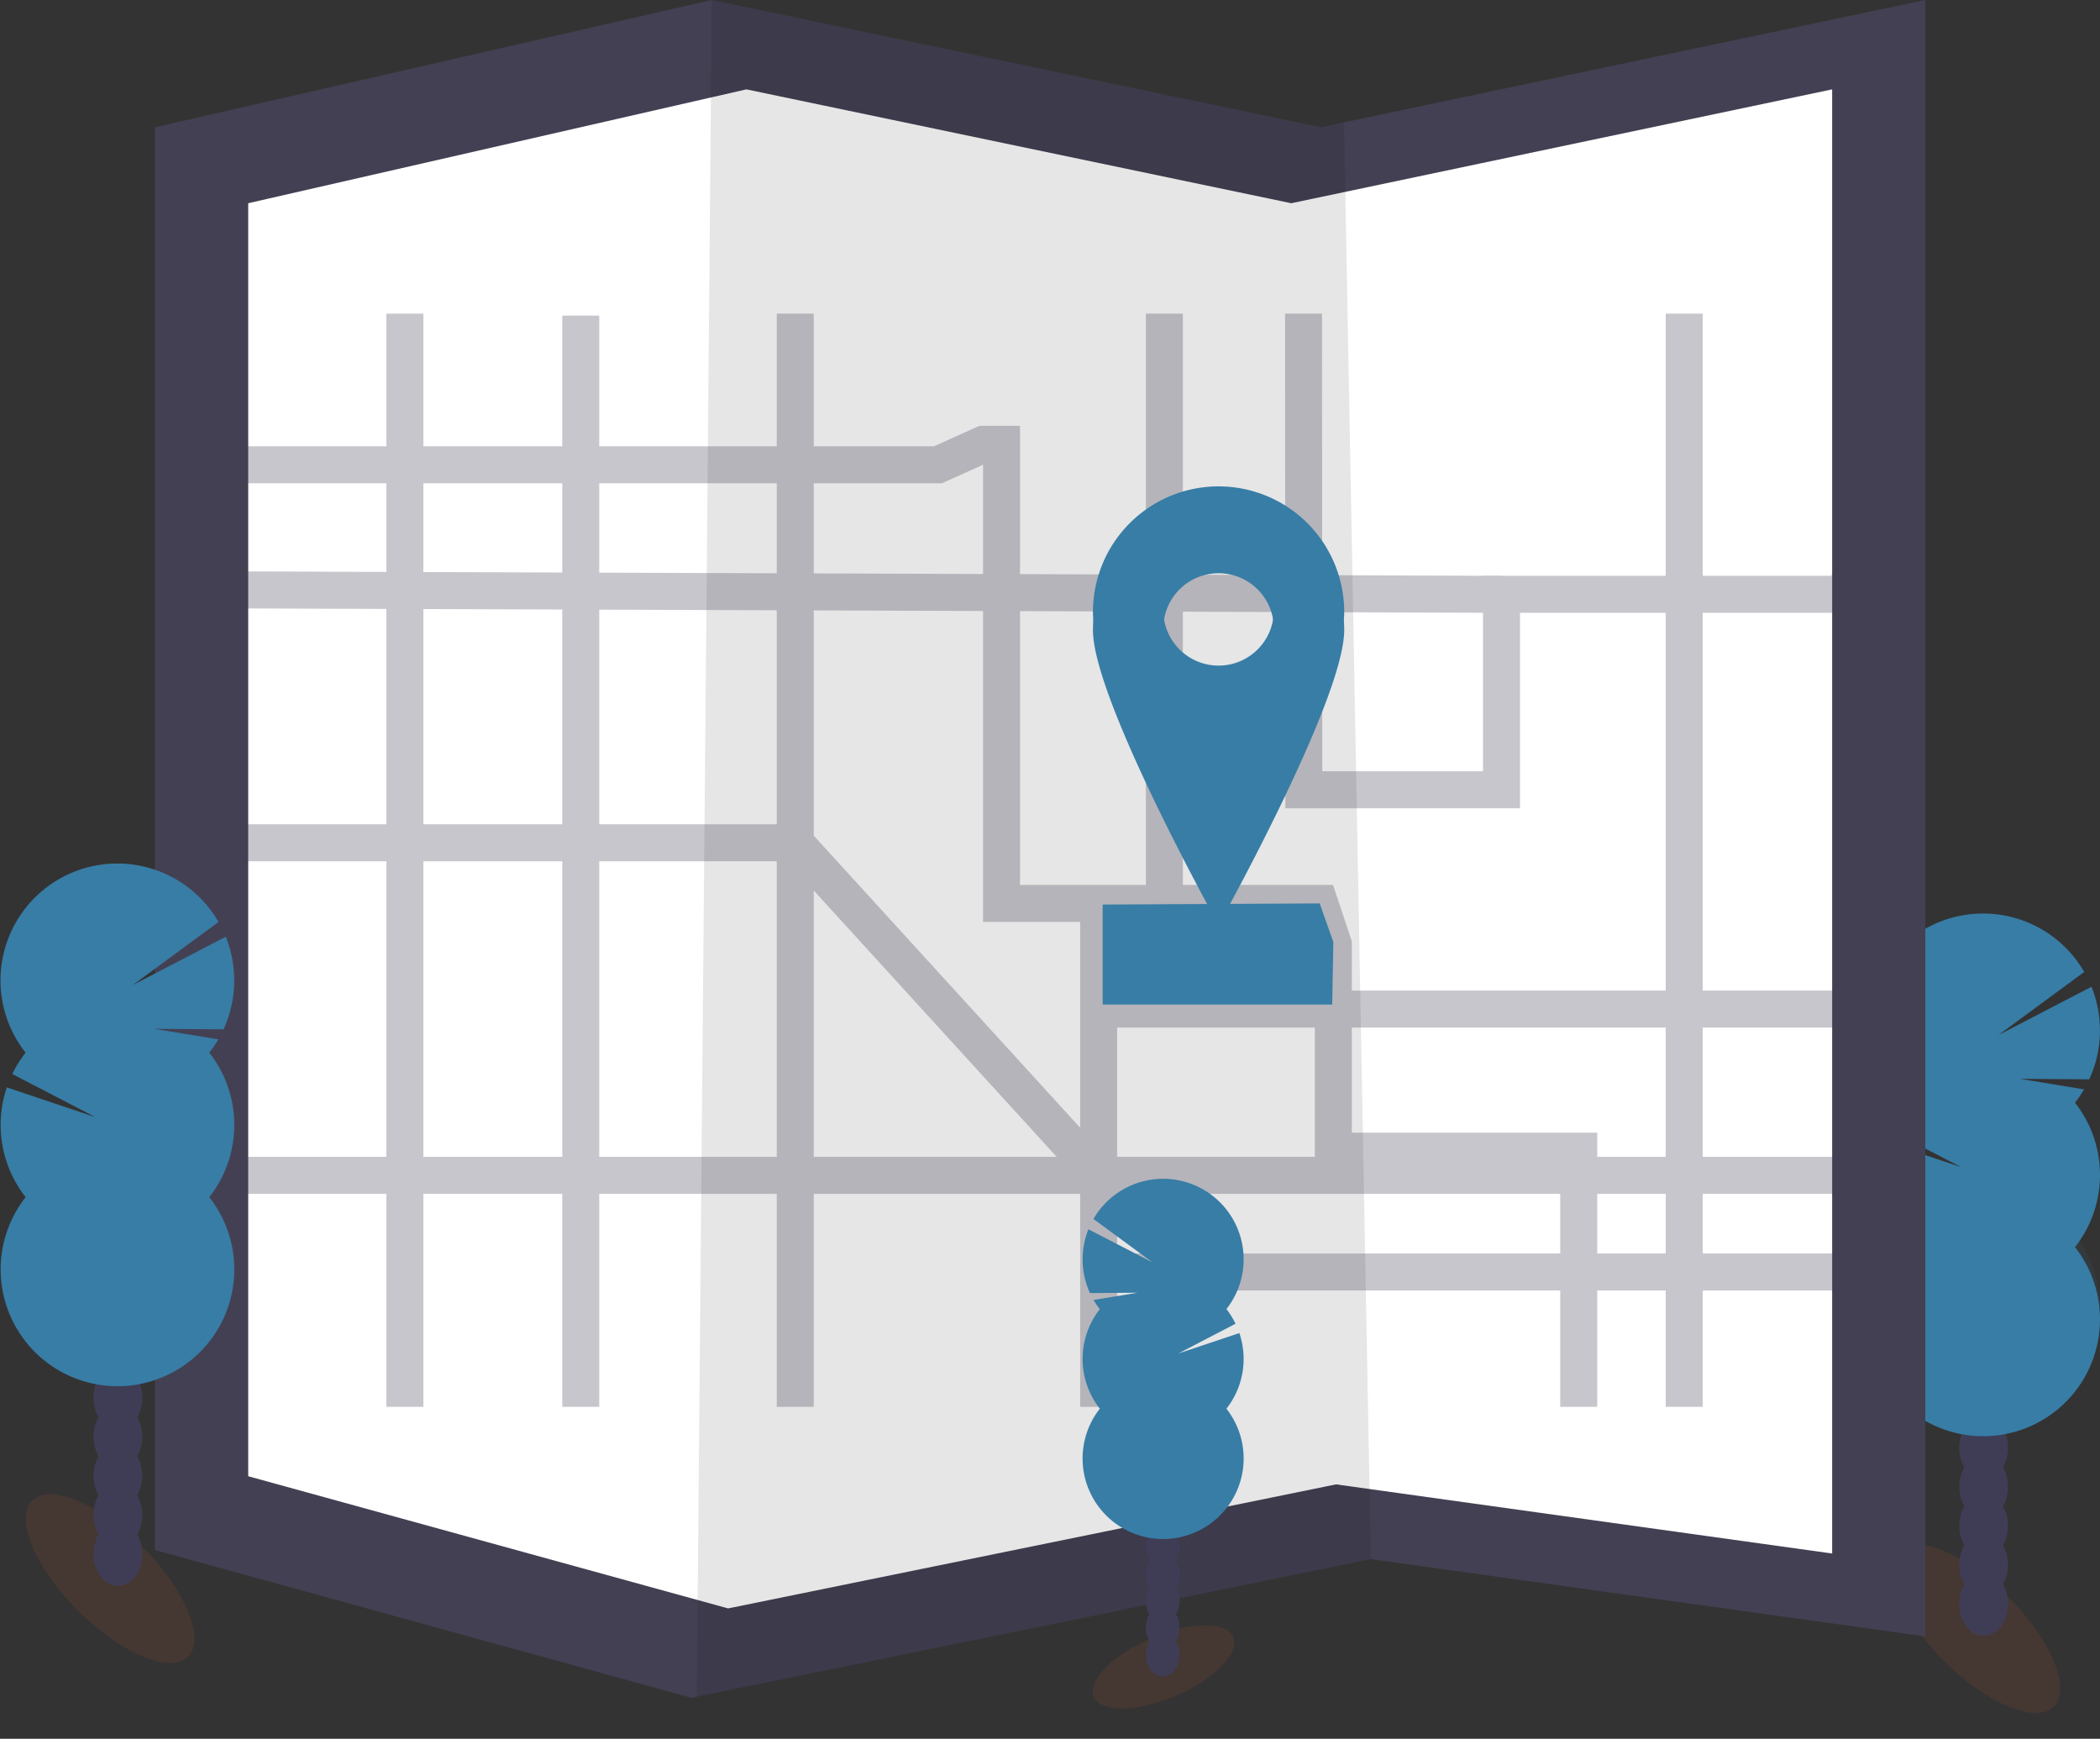 <svg xmlns="http://www.w3.org/2000/svg" width="170.302" height="140.99" viewBox="0 0 170.302 140.99"><rect x="0" y="0" width="170.302" height="140.99" fill="#333333" stroke="none"/><g><ellipse data-name="Ellipse 56" cx="3.684" cy="8.944" rx="3.684" ry="8.944" transform="rotate(-45 230.574 -118.47)" fill="#ec5c2a" opacity=".1"/><ellipse data-name="Ellipse 57" cx="1.977" cy="2.589" rx="1.977" ry="2.589" transform="translate(158.888 127.466)" fill="#3f3d56"/><ellipse data-name="Ellipse 58" cx="1.977" cy="2.589" rx="1.977" ry="2.589" transform="translate(158.888 124.302)" fill="#3f3d56"/><ellipse data-name="Ellipse 59" cx="1.977" cy="2.589" rx="1.977" ry="2.589" transform="translate(158.888 121.137)" fill="#3f3d56"/><ellipse data-name="Ellipse 60" cx="1.977" cy="2.589" rx="1.977" ry="2.589" transform="translate(158.888 117.973)" fill="#3f3d56"/><ellipse data-name="Ellipse 61" cx="1.977" cy="2.589" rx="1.977" ry="2.589" transform="translate(158.888 114.809)" fill="#3f3d56"/><ellipse data-name="Ellipse 62" cx="1.977" cy="2.589" rx="1.977" ry="2.589" transform="translate(158.888 111.644)" fill="#3f3d56"/><ellipse data-name="Ellipse 63" cx="1.977" cy="2.589" rx="1.977" ry="2.589" transform="translate(158.888 108.48)" fill="#3f3d56"/><path data-name="Path 110" d="M168.272 89.415a9.444 9.444 0 00.737-1.084l-5.2-.853 5.621.041a9.5 9.5 0 00.184-7.506l-7.54 3.913 6.95-5.112a9.474 9.474 0 10-15.646 10.6 9.429 9.429 0 00-1.08 1.727l6.745 3.5-7.187-2.414a9.482 9.482 0 001.528 8.9 9.473 9.473 0 1014.891 0 9.475 9.475 0 000-11.714z" fill="#377da6"/><path data-name="Path 111" d="M151.352 94.272a9.428 9.428 0 002.027 5.857 9.473 9.473 0 1014.891 0c1.269-1.611-16.918-6.92-16.918-5.857z" fill="#377da6" opacity=".1"/><path data-name="Path 112" d="M156.137 0v132.691l-44.967-6.266-54.667 11.151-.44.09-43.49-11.979V10.32L57.725 0l49.39 10.32 1.878-.4z" fill="#444053"/><path data-name="Path 113" d="M148.581 7.246v118.723l-40.233-5.606-48.909 9.978-.394.079-38.916-10.717V16.479l40.4-9.233 44.19 9.233 1.681-.354z" fill="#fff"/><path data-name="Path 114" d="M111.17 126.425l-54.663 11.151L57.725 0l49.39 10.32 1.878-.4z" opacity=".1"/><g data-name="Group 593" opacity=".3" fill="none" stroke="#444053" stroke-miterlimit="10" stroke-width="3"><path data-name="Path 115" d="M105.711 25.432l.022 38.609h16.033V48.192h27.46l3.225-4.136"/><path data-name="Path 116" d="M16.443 37.688h59.619l3.686-1.659h1.474v37.227h25.8l1.106 3.317v16.771h19.9v20.733"/><path data-name="Line 56" d="M89.097 114.077V73.256"/><path data-name="Line 57" d="M152.451 103.141H89.097"/><path data-name="Line 58" d="M136.584 25.432v88.645"/><path data-name="Line 59" d="M16.259 95.305h136.192"/><path data-name="Line 60" d="M32.834 114.077V25.432"/><path data-name="Line 61" d="M64.492 25.432v88.645"/><path data-name="Line 62" d="M16.443 47.824l105.323.369"/><path data-name="Line 63" d="M47.097 25.592v88.484"/><path data-name="Path 117" d="M16.259 68.339h48.23l24.6 26.966"/><path data-name="Line 64" d="M94.427 25.432v47.824"/><path data-name="Line 65" d="M89.097 81.822h63.354"/></g><path data-name="Path 118" d="M108.037 81.456H89.423v-8.109l17.6-.092 1.106 3.133z" fill="#377da6"/><path data-name="Path 119" d="M98.822 39.439a10.188 10.188 0 00-10.188 10.188c0 5.627 10.188 23.906 10.188 23.906S109.01 55.26 109.01 49.627a10.188 10.188 0 00-10.188-10.188zm0 14.533a4.482 4.482 0 114.482-4.482 4.482 4.482 0 01-4.482 4.482z" fill="#377da6"/><path data-name="Path 121" d="M98.822 40.913a10.188 10.188 0 00-10.188 10.188c0 5.626 10.188 23.906 10.188 23.906s10.188-18.273 10.188-23.906a10.188 10.188 0 00-10.188-10.188zm0 14.533a4.482 4.482 0 114.482-4.482 4.482 4.482 0 01-4.482 4.482z" fill="#377da6"/><ellipse data-name="Ellipse 64" cx="6.165" cy="2.54" rx="6.165" ry="2.54" transform="rotate(-23.3 371.888 -145.04)" fill="#ec5c2a" opacity=".1"/><ellipse data-name="Ellipse 65" cx="1.364" cy="1.784" rx="1.364" ry="1.784" transform="translate(92.928 132.375)" fill="#3f3d56"/><ellipse data-name="Ellipse 66" cx="1.364" cy="1.784" rx="1.364" ry="1.784" transform="translate(92.928 130.193)" fill="#3f3d56"/><ellipse data-name="Ellipse 67" cx="1.364" cy="1.784" rx="1.364" ry="1.784" transform="translate(92.928 128.013)" fill="#3f3d56"/><ellipse data-name="Ellipse 68" cx="1.364" cy="1.784" rx="1.364" ry="1.784" transform="translate(92.928 125.833)" fill="#3f3d56"/><ellipse data-name="Ellipse 69" cx="1.364" cy="1.784" rx="1.364" ry="1.784" transform="translate(92.928 123.651)" fill="#3f3d56"/><ellipse data-name="Ellipse 70" cx="1.364" cy="1.784" rx="1.364" ry="1.784" transform="translate(92.928 121.471)" fill="#3f3d56"/><ellipse data-name="Ellipse 71" cx="1.364" cy="1.784" rx="1.364" ry="1.784" transform="translate(92.928 119.291)" fill="#3f3d56"/><path data-name="Path 122" d="M89.189 106.149a6.642 6.642 0 01-.509-.737l3.583-.59-3.87.029a6.549 6.549 0 01-.125-5.173l5.2 2.687-4.792-3.524a6.529 6.529 0 1110.783 7.307 6.553 6.553 0 01.737 1.191l-4.646 2.416 4.958-1.659a6.533 6.533 0 01-1.052 6.131 6.529 6.529 0 11-10.263 0 6.531 6.531 0 010-8.074z" fill="#377da6"/><path data-name="Path 123" d="M100.85 110.179a6.5 6.5 0 01-1.4 4.038 6.53 6.53 0 11-10.263 0c-.873-1.105 11.663-4.764 11.663-4.038z" fill="#377da6" opacity=".1"/><ellipse data-name="Ellipse 72" cx="3.684" cy="8.944" rx="3.684" ry="8.944" transform="rotate(-45 150.028 62.143)" fill="#ec5c2a" opacity=".1"/><ellipse data-name="Ellipse 73" cx="1.977" cy="2.589" rx="1.977" ry="2.589" transform="translate(7.584 123.411)" fill="#3f3d56"/><ellipse data-name="Ellipse 74" cx="1.977" cy="2.589" rx="1.977" ry="2.589" transform="translate(7.584 120.247)" fill="#3f3d56"/><ellipse data-name="Ellipse 75" cx="1.977" cy="2.589" rx="1.977" ry="2.589" transform="translate(7.584 117.083)" fill="#3f3d56"/><ellipse data-name="Ellipse 76" cx="1.977" cy="2.589" rx="1.977" ry="2.589" transform="translate(7.584 113.919)" fill="#3f3d56"/><ellipse data-name="Ellipse 77" cx="1.977" cy="2.589" rx="1.977" ry="2.589" transform="translate(7.584 110.754)" fill="#3f3d56"/><ellipse data-name="Ellipse 78" cx="1.977" cy="2.589" rx="1.977" ry="2.589" transform="translate(7.584 107.59)" fill="#3f3d56"/><ellipse data-name="Ellipse 79" cx="1.977" cy="2.589" rx="1.977" ry="2.589" transform="translate(7.584 104.426)" fill="#3f3d56"/><path data-name="Path 124" d="M16.968 85.361a9.422 9.422 0 00.737-1.084l-5.2-.853 5.621.041a9.5 9.5 0 00.184-7.506l-7.539 3.913 6.95-5.112a9.474 9.474 0 10-15.646 10.6 9.427 9.427 0 00-1.08 1.727l6.745 3.5-7.187-2.414a9.482 9.482 0 001.528 8.9 9.473 9.473 0 1014.891 0 9.474 9.474 0 000-11.714z" fill="#377da6"/><path data-name="Path 125" d="M.047 91.217a9.428 9.428 0 002.027 5.857 9.473 9.473 0 1014.891 0C18.234 95.463.047 90.154.047 91.217z" fill="#377da6" opacity=".1"/></g></svg>